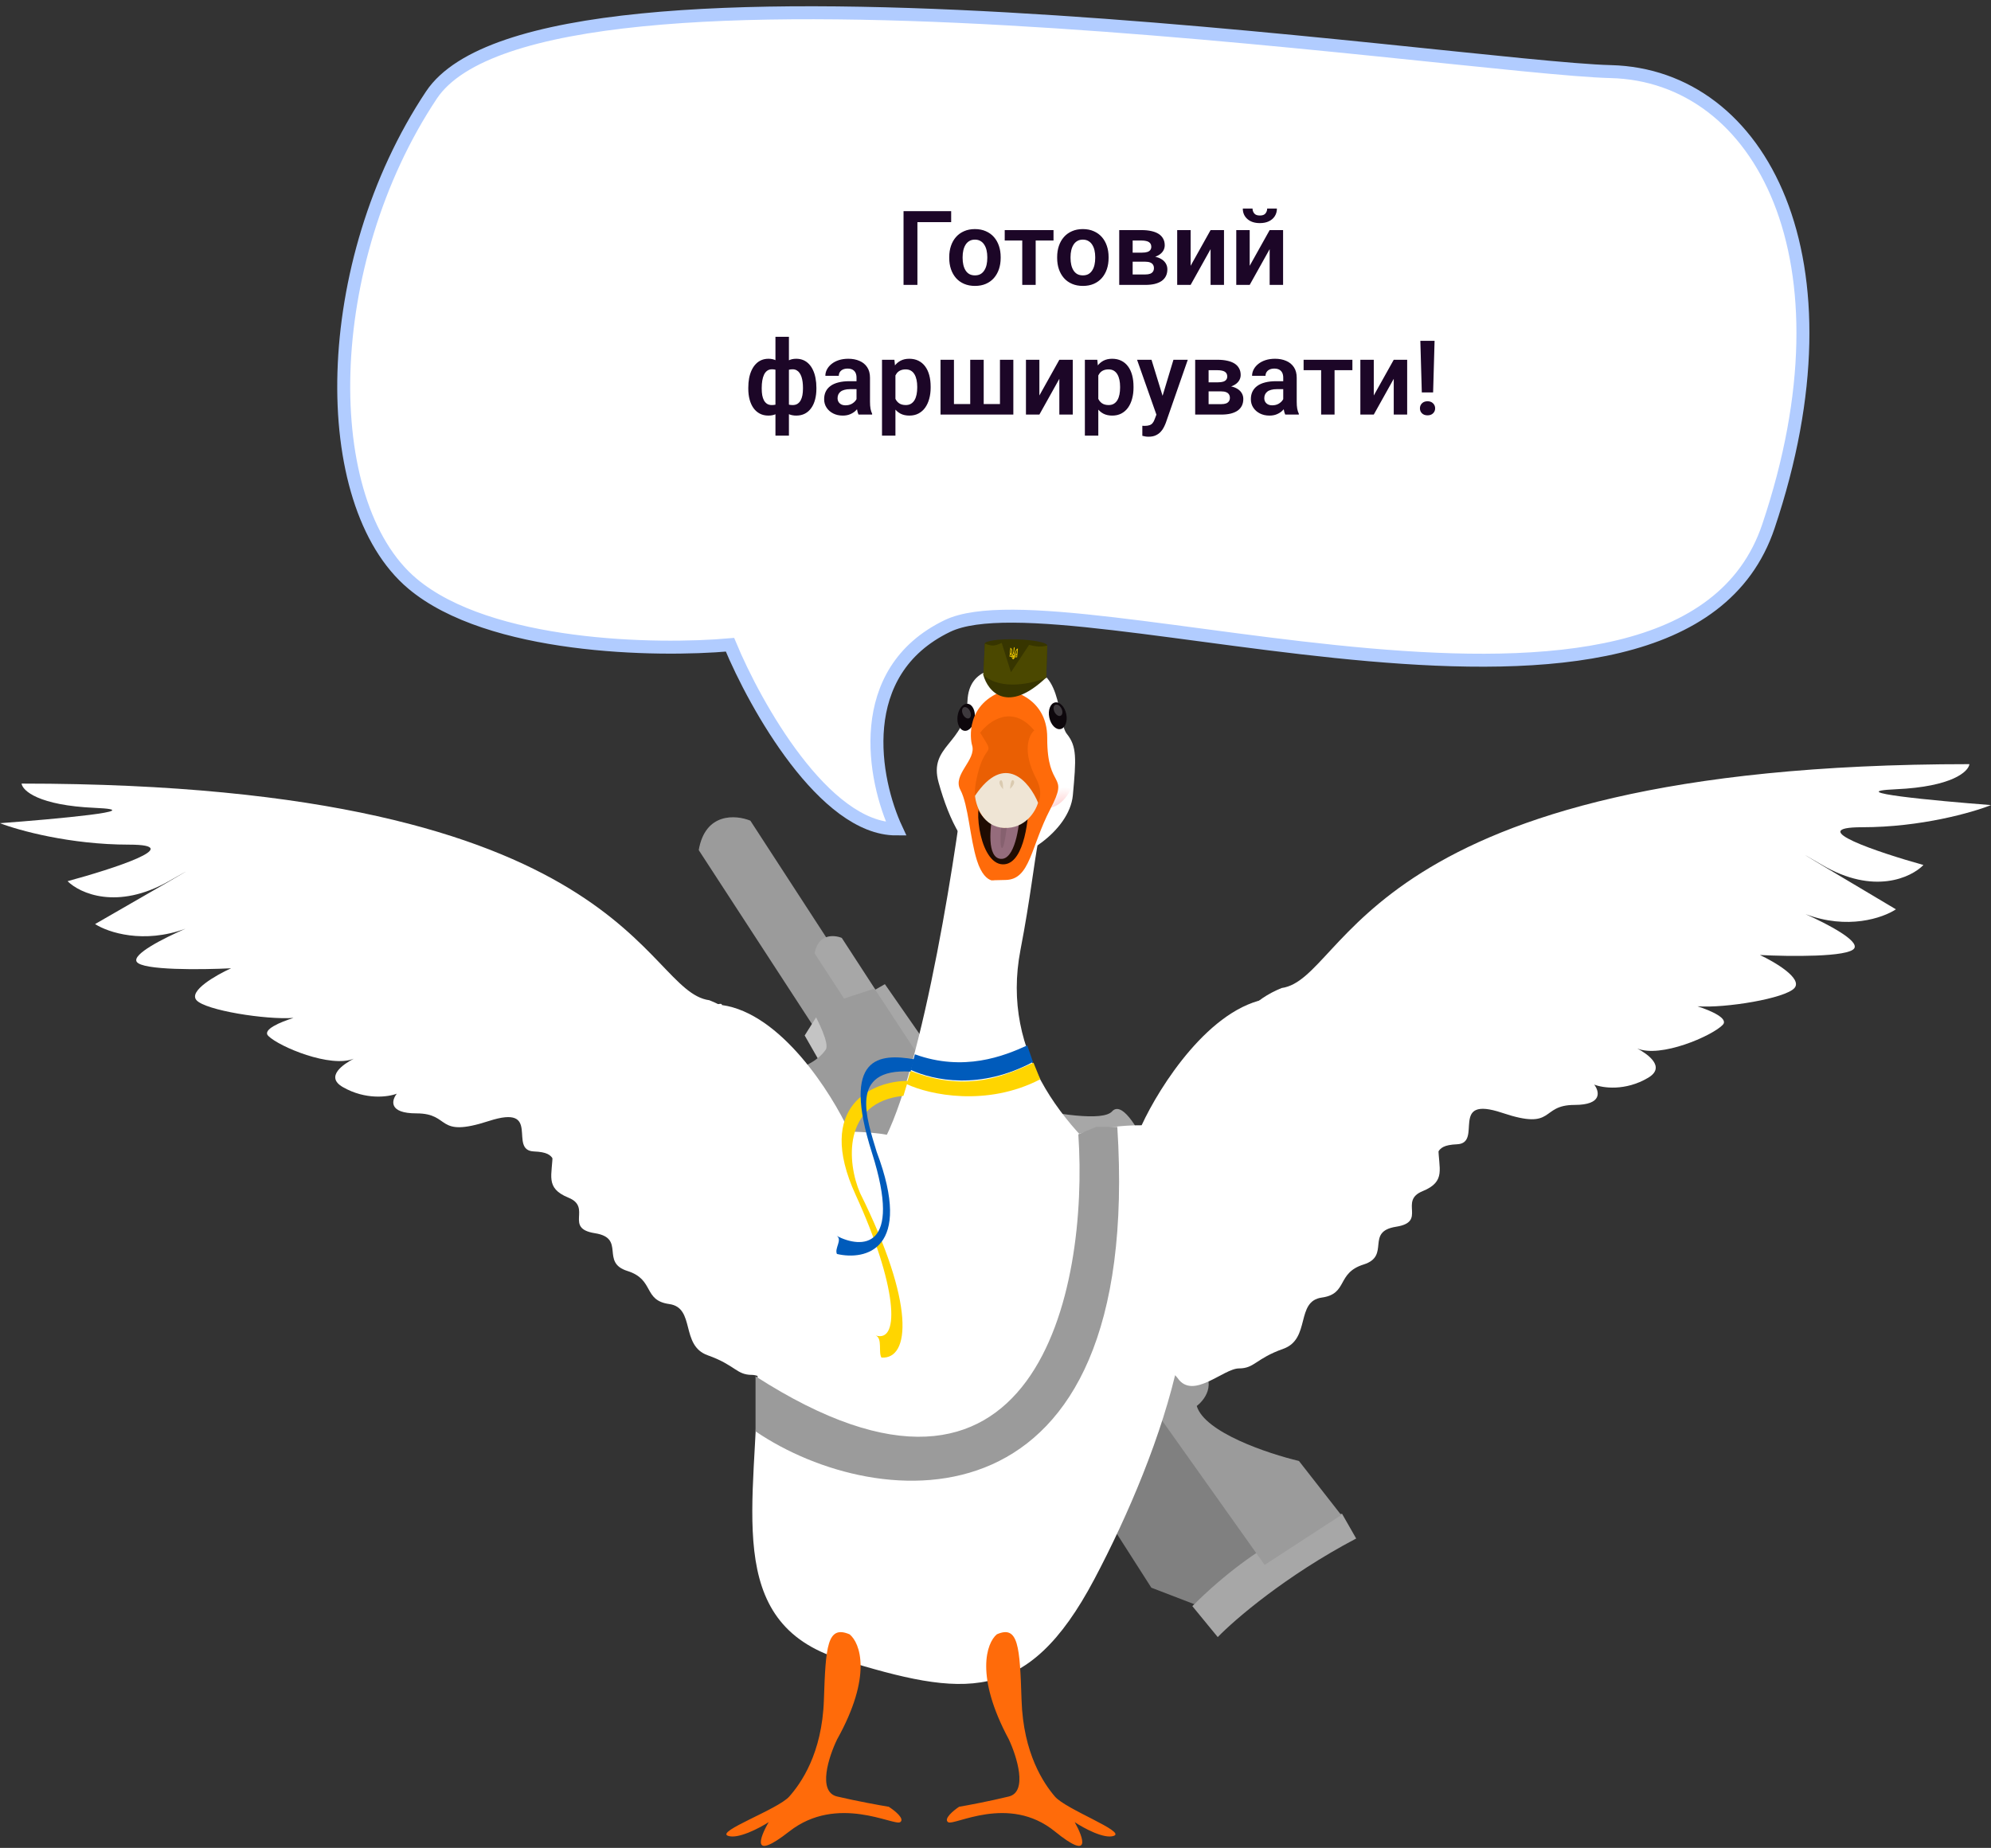 <svg width="307" height="285" viewBox="0 0 307 285" fill="none" xmlns="http://www.w3.org/2000/svg">
<rect x="0" y="0" width="307" height="285" fill="#333333" stroke="none"/>
<path d="M146.089 96.544C131.414 103.616 134.71 120.358 138.193 127.846C127.114 127.846 116.488 108.91 112.56 99.442C101.181 100.457 75.46 99.993 63.603 90.023C48.782 77.56 49.268 40.606 66.518 14.666C83.769 -11.274 225.174 10.464 248.377 11.043C271.58 11.623 286.523 40.027 272.674 81.183C258.825 122.339 164.433 87.704 146.089 96.544Z" fill="white" stroke="#B1CCFF" stroke-width="2"/>
<path d="M177.528 244.872L184.158 247.419L194.421 239.932L163.616 197.104L130.183 170.807L177.528 244.872Z" fill="#808080"/>
<rect width="11.148" height="6.3" transform="matrix(-0.496 -0.868 0.869 -0.495 145.301 208.143)" fill="#C4C4C4"/>
<path d="M155.277 178.308L153.238 181.902L154.699 184.458L156.325 180.141L155.277 178.308Z" fill="#A7A7A7"/>
<rect width="11.148" height="6.3" transform="matrix(-0.496 -0.868 0.869 -0.495 138.337 195.954)" fill="#C4C4C4"/>
<path d="M187.769 252.49L183.85 247.713C194.138 237.449 203.529 233.946 206.939 233.477L209.115 237.286C198.288 242.985 190.373 249.796 187.769 252.49Z" fill="#A7A7A7"/>
<path d="M146.648 219.347L123.419 183.012C124.717 179.372 128.326 179.006 129.968 179.277L152.749 215.868C152.088 219.168 148.407 219.562 146.648 219.347Z" fill="#A7A7A7"/>
<path d="M125.761 158.801L107.74 131.112C108.742 125.288 113.465 125.659 115.702 126.572L134.207 155.054L125.761 158.801Z" fill="#9B9B9B"/>
<path d="M135.087 161.596L125.614 147.041C126.14 143.98 128.623 144.175 129.798 144.655L139.525 159.626L135.087 161.596Z" fill="#A7A7A7"/>
<path d="M122.285 167.914L124.561 164.298L129.861 173.575L126.023 174.456L122.285 167.914Z" fill="#C4C4C4"/>
<path d="M124.076 159.703L126.352 156.088L131.652 165.364L127.815 166.246L124.076 159.703Z" fill="#C4C4C4"/>
<path fill-rule="evenodd" clip-rule="evenodd" d="M155.034 184.663L160.952 193.484C161.249 191.869 162.219 188.893 163.728 189.91C165.614 191.182 177.909 188.864 179.463 187.264C181.017 185.665 174.276 168.298 171.475 171.411C168.681 174.515 143.357 167.18 142.92 166.609L142.917 166.604L142.918 166.606L142.92 166.609L148.409 174.789C155.39 176.076 166.173 177.656 169.143 176.441C173.632 174.604 174.018 181.223 171.587 182.174C169.55 182.972 159.168 184.515 155.034 184.663ZM134.403 152.952L136.444 151.788L144.962 164.042L142.316 165.551L134.403 152.952Z" fill="#A7A7A7"/>
<path d="M206.81 233.669L194.997 241.356L163.769 197.373L158.364 200.455L165.97 212.309L159.997 216.636L158.943 217.237L155.071 214.989L123.725 164.656L125.227 163.799C125.669 163.548 126.705 162.815 127.32 161.893C127.935 160.972 126.128 157.344 125.148 155.646L134.839 152.466L149.285 174.47C154.873 183.156 166.677 200.64 169.191 201.084C172.333 201.639 179.708 206.584 184.283 210.064C187.944 212.849 185.973 215.745 184.53 216.845C185.746 220.929 195.543 224.201 200.289 225.326L206.81 233.669Z" fill="#9B9B9B"/>
<path d="M130.967 174.55C140.489 174.55 146.653 178.053 148.544 179.805C156.739 197.307 127.777 210.16 125.404 213.562C123.031 216.964 118.358 212.05 115.948 212.05C113.538 212.05 113.389 210.538 109.125 209.026C104.86 207.514 107.271 201.692 103.192 201.125C99.112 200.558 100.967 197.345 96.739 196.022C92.512 194.699 96.554 190.956 91.733 190.2C86.912 189.444 91.362 186.231 87.654 184.719C83.946 183.207 85.207 181.211 85.207 177.915C85.207 172.396 111.312 152.701 111.313 155.007C120.42 156.277 128.21 168.565 130.967 174.55Z" fill="white"/>
<path d="M3.326 120.853C97.53 120.853 98.956 152.849 109.374 154.266C117.609 157.495 124.807 167.321 87.723 180.795C84.329 179.445 86.399 177.757 82.327 177.588C78.255 177.42 83.685 170.197 75.37 172.897C67.056 175.597 69.635 171.716 64.206 171.716C59.862 171.716 60.382 169.691 61.185 168.678C59.885 169.184 56.401 169.691 52.871 167.666C50.047 166.045 52.996 164.092 54.547 163.286C50.974 164.75 43.061 161.452 41.367 159.768C40.409 158.815 43.182 157.648 45.26 156.993C40.976 157.304 31.693 155.823 30.304 154.266C29.028 152.835 33.325 150.385 35.632 149.339C31.119 149.564 21.888 149.676 21.074 148.326C20.381 147.177 25.081 144.772 28.602 143.235C22.141 145.61 16.7 143.825 14.66 142.521C21.764 138.437 33.983 131.396 26.028 135.906C18.074 140.415 12.307 137.784 10.418 135.906C17.364 134.027 28.981 130.269 19.886 130.269C10.791 130.269 2.839 128.064 0 126.962C8.518 126.331 23.375 124.977 14.66 124.599C5.945 124.221 3.473 121.944 3.326 120.853Z" fill="white"/>
<path d="M176.033 173.551C166.511 173.551 160.347 177.054 158.456 178.806C150.261 196.308 179.223 209.161 181.596 212.563C183.969 215.965 188.642 211.051 191.052 211.051C193.462 211.051 193.611 209.539 197.875 208.027C202.14 206.515 199.729 200.693 203.808 200.126C207.887 199.559 206.033 196.346 210.261 195.023C214.488 193.7 210.446 189.957 215.267 189.201C220.088 188.445 215.638 185.232 219.346 183.72C223.054 182.208 221.793 180.212 221.793 176.916C221.793 171.397 195.688 151.702 195.687 154.008C186.58 155.278 178.79 167.566 176.033 173.551Z" fill="white"/>
<path d="M303.674 117.855C209.47 117.855 208.045 150.918 197.626 152.383C189.391 155.719 182.193 165.873 219.277 179.796C222.671 178.401 220.601 176.657 224.673 176.482C228.745 176.308 223.315 168.845 231.63 171.635C239.944 174.425 237.365 170.414 242.794 170.414C247.138 170.414 246.618 168.321 245.815 167.275C247.115 167.798 250.599 168.321 254.129 166.229C256.953 164.554 254.004 162.536 252.453 161.704C256.026 163.216 263.939 159.808 265.633 158.068C266.591 157.084 263.818 155.877 261.74 155.201C266.024 155.522 275.307 153.992 276.696 152.383C277.972 150.904 273.675 148.372 271.368 147.291C275.881 147.524 285.112 147.64 285.926 146.245C286.619 145.057 281.919 142.572 278.398 140.984C284.859 143.438 290.3 141.594 292.34 140.246C285.236 136.026 273.017 128.751 280.972 133.41C288.926 138.07 294.693 135.352 296.582 133.41C289.636 131.469 278.019 127.586 287.114 127.586C296.209 127.586 304.161 125.307 307 124.168C298.482 123.517 283.625 122.117 292.34 121.727C301.055 121.336 303.527 118.983 303.674 117.855Z" fill="white"/>
<path d="M133.455 179.563C140.095 175.446 146.246 139.623 148.492 122.226C155.241 121.19 167.81 119.739 164.088 122.226C159.435 125.335 160.44 130.48 157.35 146.508C154.261 162.536 164.088 174.899 177.078 184.189C190.068 193.48 179.125 223.944 168.74 243.562C158.355 263.18 148.492 261.662 129.807 255.962C111.122 250.262 116.817 231.717 116.817 211.581C116.817 191.444 125.154 184.708 133.455 179.563Z" fill="white"/>
<path d="M129.079 268.262C134.538 258.468 132.635 253.382 131.001 252.064C127.549 250.595 127.314 253.91 127.039 262.197C126.765 270.484 123.47 275.08 121.705 277.076C119.94 279.073 110.331 282.463 112.253 283.141C113.79 283.684 117.077 281.961 118.528 281.032C117.116 283.443 115.775 287.104 121.705 282.463C129.118 276.662 137.864 281.672 138.806 281.032C139.559 280.519 137.943 279.236 137.041 278.659C135.668 278.433 132.154 277.8 129.079 277.076C126.004 276.353 127.798 270.899 129.079 268.262Z" fill="#FF6B0A"/>
<path d="M155.554 268.262C150.296 258.468 152.129 253.382 153.703 252.064C157.027 250.595 157.253 253.91 157.518 262.197C157.782 270.484 160.955 275.08 162.654 277.076C164.354 279.073 173.607 282.463 171.757 283.141C170.276 283.684 167.111 281.961 165.714 281.032C167.073 283.443 168.365 287.104 162.654 282.463C155.516 276.662 147.094 281.672 146.187 281.032C145.462 280.519 147.018 279.236 147.887 278.659C149.209 278.433 152.593 277.8 155.554 277.076C158.515 276.353 156.788 270.899 155.554 268.262Z" fill="#FF6B0A"/>
<path d="M149.178 108.112C149.386 102.774 154.508 102.75 157.044 103.405C163.871 101.88 162.943 111.263 164.501 113.19C166.06 115.118 165.948 117.008 165.429 122.642C164.909 128.277 157.044 133.244 152.999 132.688C148.955 132.132 146.321 126.423 144.725 120.678C143.13 114.932 148.918 114.784 149.178 108.112Z" fill="white"/>
<ellipse rx="1.334" ry="2.095" transform="matrix(-0.979 0.204 0.205 0.979 163.102 110.394)" fill="#0D070C"/>
<ellipse rx="1.335" ry="2.095" transform="matrix(0.993 0.121 -0.121 0.993 148.973 110.629)" fill="#0D070C"/>
<ellipse rx="3.225" ry="4.539" transform="matrix(0.921 0.39 -0.39 0.921 162.207 120.299)" fill="url(#paint0_radial_74707_345)"/>
<ellipse rx="3.224" ry="4.54" transform="matrix(0.818 -0.576 0.577 0.817 148.546 119.836)" fill="url(#paint1_radial_74707_345)"/>
<ellipse opacity="0.2" rx="0.598" ry="0.939" transform="matrix(-0.895 0.446 0.446 0.895 149.024 109.931)" fill="white"/>
<ellipse opacity="0.2" rx="0.598" ry="0.939" transform="matrix(-0.895 0.446 0.446 0.895 163.136 109.545)" fill="white"/>
<path d="M161.476 113.809C161.5 107.174 155.094 106.338 155.125 106.419C148.804 108.401 149.621 114.085 149.884 114.92C150.606 117.219 146.816 119.438 148.078 121.812C149.339 124.186 149.538 129.232 150.64 132.712C151.316 134.845 152.231 135.595 152.862 135.769C152.696 135.778 152.766 135.783 152.934 135.787C153.096 135.822 153.238 135.818 153.347 135.791C153.193 135.79 153.043 135.789 152.934 135.787C152.91 135.782 152.887 135.776 152.862 135.769C153.081 135.758 153.709 135.741 155.061 135.718C158.875 135.651 158.901 130.646 161.944 124.798C164.987 118.95 161.447 122.103 161.476 113.809Z" fill="#FF6B0A"/>
<path d="M154.958 133.292C157.994 132.896 158.691 126.096 158.66 122.745C156.77 122.412 152.685 122.007 151.47 123.05C149.951 124.354 151.163 133.786 154.958 133.292Z" fill="#1F0C02"/>
<path d="M154.303 132.462C152.158 132.286 152.633 127.592 153.138 125.267L157.281 125.091C157.182 127.621 156.447 132.638 154.303 132.462Z" fill="#956C7C"/>
<path d="M154.468 130.782C154.014 130.486 154.461 125.843 154.742 123.558L155.656 123.616C155.449 126.128 154.922 131.078 154.468 130.782Z" fill="#86616F"/>
<path d="M159.789 120.124C157.546 115.834 158.643 113.357 159.472 112.655C156.092 108.566 152.508 111.187 151.138 113.008C153.749 117.187 151.794 113.838 150.503 120.518C149.471 125.861 153.043 127.511 154.958 127.668C157.503 126.94 162.032 124.413 159.789 120.124Z" fill="#EA5F03"/>
<path d="M150.337 122.737C154.932 115.908 158.738 120.601 160.066 123.801C159.678 125.152 158.09 127.822 154.841 127.693C151.592 127.564 150.484 124.335 150.337 122.737Z" fill="#EFE5D5"/>
<path d="M155.744 121.672C155.773 121.105 155.92 120.054 156.271 120.379C156.622 120.704 156.066 121.376 155.744 121.672Z" fill="#DACAB0"/>
<path d="M154.67 121.72C154.682 121.153 154.612 120.093 154.238 120.392C153.864 120.691 154.37 121.402 154.67 121.72Z" fill="#DACAB0"/>
<path d="M151.853 99.27L151.627 104.12C154.382 106.55 159.24 105.41 161.325 104.536L161.482 99.591L151.853 99.27Z" fill="#373500"/>
<path d="M151.627 104.12C152.349 106.704 155.347 110.164 161.314 104.5L151.627 104.12Z" fill="#373500"/>
<ellipse rx="4.824" ry="0.831" transform="matrix(-1 -0.028 -0.028 0.999 156.656 99.432)" fill="#373500"/>
<path d="M151.853 99.27L151.627 104.12C154.382 106.55 159.24 105.41 161.325 104.536L161.482 99.591C161.482 99.591 160.703 99.732 160.2 99.721C159.598 99.708 158.679 99.46 158.679 99.46L155.883 103.678L154.46 99.152C154.46 99.152 153.686 99.543 153.151 99.563C152.632 99.582 151.853 99.27 151.853 99.27Z" fill="#4B4800"/>
<path d="M156.959 100.002C156.935 100.014 156.916 100.023 156.898 100.034C156.751 100.122 156.657 100.232 156.611 100.395C156.591 100.464 156.58 100.536 156.565 100.606C156.552 100.668 156.539 100.728 156.525 100.79C156.521 100.806 156.522 100.813 156.541 100.817C156.58 100.824 156.612 100.846 156.625 100.885C156.636 100.92 156.627 100.952 156.604 100.978C156.58 101.005 156.548 101.013 156.513 101.011C156.495 101.009 156.484 101.001 156.477 100.984C156.415 100.855 156.385 100.719 156.381 100.577C156.379 100.459 156.399 100.343 156.415 100.228C156.424 100.163 156.43 100.096 156.441 100.03C156.447 99.989 156.45 99.95 156.444 99.908C156.437 99.867 156.422 99.828 156.396 99.792C156.363 99.82 156.34 99.855 156.328 99.895C156.317 99.932 156.311 99.972 156.306 100.01C156.301 100.052 156.301 100.094 156.299 100.134C156.292 100.242 156.286 100.35 156.275 100.457C156.257 100.636 156.195 100.799 156.089 100.943C156.075 100.963 156.058 100.967 156.037 100.962C155.981 100.952 155.943 100.906 155.949 100.854C155.953 100.805 156 100.766 156.055 100.769C156.075 100.769 156.077 100.763 156.076 100.746C156.074 100.661 156.073 100.575 156.072 100.49C156.069 100.393 156.073 100.296 156.042 100.203C156.001 100.079 155.932 99.992 155.829 99.911C155.821 99.905 155.813 99.9 155.802 99.892C155.801 99.902 155.801 99.909 155.8 99.916C155.757 100.363 155.715 100.791 155.672 101.237C155.67 101.262 155.67 101.262 155.694 101.265C155.786 101.274 155.879 101.283 155.971 101.291C155.987 101.293 155.993 101.298 155.995 101.315C156.01 101.44 156.063 101.547 156.157 101.633C156.176 101.651 156.193 101.674 156.211 101.694C156.269 101.639 156.346 101.605 156.397 101.539C156.439 101.485 156.474 101.426 156.493 101.361C156.498 101.346 156.505 101.342 156.519 101.343C156.613 101.352 156.706 101.361 156.8 101.371C156.817 101.372 156.824 101.369 156.826 101.351C156.869 100.902 156.911 100.471 156.954 100.022C156.957 100.02 156.957 100.015 156.959 100.002ZM156.837 100.198C156.839 100.199 156.842 100.2 156.844 100.201C156.844 100.209 156.843 100.217 156.842 100.225C156.821 100.441 156.802 100.639 156.781 100.855C156.778 100.891 156.778 100.891 156.74 100.887C156.726 100.886 156.72 100.882 156.718 100.868C156.708 100.824 156.683 100.789 156.647 100.764C156.631 100.753 156.63 100.743 156.634 100.727C156.652 100.648 156.672 100.569 156.686 100.49C156.702 100.407 156.727 100.347 156.776 100.278C156.795 100.25 156.816 100.225 156.837 100.198ZM155.879 100.109C155.881 100.109 155.882 100.108 155.885 100.108C155.891 100.118 155.897 100.128 155.902 100.138C155.94 100.211 155.972 100.269 155.976 100.352C155.98 100.457 155.981 100.562 155.984 100.667C155.985 100.682 155.981 100.69 155.966 100.697C155.926 100.715 155.895 100.744 155.875 100.785C155.867 100.804 155.853 100.807 155.824 100.799C155.805 100.793 155.814 100.78 155.815 100.77C155.836 100.551 155.856 100.349 155.877 100.128C155.876 100.121 155.877 100.114 155.879 100.109ZM156.52 101.107C156.526 101.106 156.533 101.106 156.541 101.104C156.616 101.095 156.676 101.065 156.707 100.992C156.711 100.982 156.716 100.978 156.727 100.98C156.735 100.981 156.743 100.982 156.751 100.983C156.763 100.984 156.767 100.989 156.766 101C156.757 101.087 156.749 101.175 156.739 101.261C156.739 101.266 156.729 101.275 156.724 101.275C156.661 101.27 156.597 101.264 156.535 101.256C156.53 101.256 156.521 101.247 156.521 101.242C156.52 101.198 156.52 101.154 156.52 101.107ZM156.022 101.059C156.013 101.105 156.003 101.148 155.994 101.192C155.992 101.205 155.983 101.204 155.973 101.203C155.914 101.197 155.856 101.191 155.797 101.186C155.778 101.184 155.773 101.177 155.776 101.16C155.784 101.082 155.791 101.005 155.798 100.927C155.802 100.891 155.802 100.891 155.838 100.894C155.848 100.895 155.858 100.896 155.86 100.909C155.874 100.979 155.921 101.021 155.984 101.047C155.997 101.052 156.011 101.054 156.022 101.059ZM156.3 100.757C156.324 100.849 156.348 100.939 156.391 101.025C156.352 101.045 156.316 101.065 156.279 101.084C156.274 101.087 156.263 101.083 156.257 101.079C156.229 101.058 156.203 101.034 156.175 101.013C156.166 101.006 156.164 101 156.171 100.991C156.221 100.924 156.257 100.851 156.29 100.775C156.294 100.77 156.297 100.763 156.3 100.757ZM156.396 101.334C156.395 101.394 156.319 101.508 156.279 101.519C156.278 101.518 156.277 101.517 156.277 101.517C156.283 101.457 156.288 101.397 156.295 101.338C156.295 101.333 156.304 101.327 156.309 101.326C156.338 101.327 156.367 101.331 156.396 101.334ZM156.181 101.512C156.134 101.478 156.088 101.349 156.101 101.304C156.126 101.307 156.154 101.309 156.18 101.312C156.195 101.313 156.199 101.319 156.198 101.333C156.193 101.382 156.188 101.43 156.184 101.479C156.184 101.489 156.183 101.499 156.181 101.512ZM156.364 101.239C156.349 101.237 156.332 101.237 156.318 101.233C156.313 101.233 156.305 101.222 156.306 101.219C156.318 101.169 156.355 101.128 156.405 101.121C156.415 101.12 156.421 101.123 156.422 101.134C156.424 101.165 156.424 101.197 156.426 101.23C156.426 101.241 156.418 101.245 156.408 101.244C156.394 101.242 156.379 101.24 156.364 101.239ZM156.15 101.218C156.136 101.217 156.123 101.215 156.109 101.214C156.095 101.214 156.088 101.207 156.092 101.193C156.098 101.164 156.104 101.136 156.112 101.107C156.115 101.094 156.123 101.091 156.136 101.097C156.179 101.114 156.214 101.165 156.211 101.21C156.21 101.214 156.201 101.222 156.197 101.222C156.18 101.222 156.165 101.219 156.15 101.218Z" fill="#FFD500"/>
<path d="M141.066 162.606C148.597 165.332 154.772 162.899 158.393 161.234L159.283 163.792C151.128 168.146 144.022 166.64 140.435 165.015L141.066 162.606Z" fill="#005BBB"/>
<path d="M140.398 165.163C149.425 168.768 155.712 165.529 159.357 163.903L160.396 166.461C152.172 170.729 143.349 168.872 139.804 167.202L140.398 165.163Z" fill="#FFD500"/>
<path d="M139.997 166.707C134.664 166.693 125.6 170.472 131.942 184.301C138.237 198.028 138.917 207.18 135.025 205.975C134.997 205.964 134.968 205.955 134.938 205.946C134.967 205.956 134.996 205.966 135.025 205.975C136.1 206.389 135.409 208.607 135.917 209.382C140.336 209.677 141.128 201.135 132.626 184.02C130.619 179.43 129.806 170 139.304 169.01L139.997 166.707Z" fill="#FFD500"/>
<path d="M140.986 163.376C135.624 162.475 129.671 162.731 134.46 177.831C139.201 192.776 132.87 192.605 129.003 190.61C128.966 190.588 128.926 190.567 128.883 190.547C128.923 190.568 128.963 190.589 129.003 190.61C129.948 191.183 128.633 192.54 129.05 193.401C133.461 194.435 140.861 192.734 135.18 177.659C133.689 172.663 130.731 164.704 140.398 165.276L140.986 163.376Z" fill="#005BBB"/>
<path d="M116.5 212.264C159.807 240.139 167.893 198.945 166.273 174.951L169 173.802H172.283C176.291 237.201 135.311 233.581 116.5 220.756V212.264Z" fill="#9B9B9B"/>
<path d="M146.664 32.566V34.262H141.461V43.941H139.32V32.566H146.664ZM146.367 39.801V39.637C146.367 39.017 146.456 38.447 146.633 37.926C146.81 37.4 147.068 36.944 147.406 36.559C147.745 36.173 148.159 35.874 148.648 35.66C149.138 35.441 149.695 35.332 150.32 35.332C150.956 35.332 151.518 35.441 152.008 35.66C152.503 35.874 152.919 36.173 153.258 36.559C153.596 36.944 153.854 37.4 154.031 37.926C154.208 38.447 154.297 39.017 154.297 39.637V39.801C154.297 40.415 154.208 40.986 154.031 41.512C153.854 42.032 153.596 42.488 153.258 42.879C152.919 43.264 152.505 43.564 152.016 43.777C151.526 43.991 150.966 44.097 150.336 44.097C149.711 44.097 149.151 43.991 148.656 43.777C148.161 43.564 147.745 43.264 147.406 42.879C147.068 42.488 146.81 42.032 146.633 41.512C146.456 40.986 146.367 40.415 146.367 39.801ZM148.43 39.637V39.801C148.43 40.17 148.466 40.517 148.539 40.84C148.612 41.163 148.724 41.447 148.875 41.691C149.026 41.936 149.221 42.129 149.461 42.269C149.706 42.405 149.997 42.472 150.336 42.472C150.669 42.472 150.956 42.405 151.195 42.269C151.435 42.129 151.63 41.936 151.781 41.691C151.938 41.447 152.052 41.163 152.125 40.84C152.198 40.517 152.234 40.17 152.234 39.801V39.637C152.234 39.272 152.198 38.931 152.125 38.613C152.052 38.29 151.938 38.006 151.781 37.762C151.63 37.512 151.432 37.316 151.188 37.176C150.948 37.03 150.659 36.957 150.32 36.957C149.987 36.957 149.701 37.03 149.461 37.176C149.221 37.316 149.026 37.512 148.875 37.762C148.724 38.006 148.612 38.29 148.539 38.613C148.466 38.931 148.43 39.272 148.43 39.637ZM159.695 35.488V43.941H157.625V35.488H159.695ZM162.445 35.488V37.097H154.922V35.488H162.445ZM163.008 39.801V39.637C163.008 39.017 163.096 38.447 163.273 37.926C163.451 37.4 163.708 36.944 164.047 36.559C164.385 36.173 164.799 35.874 165.289 35.66C165.779 35.441 166.336 35.332 166.961 35.332C167.596 35.332 168.159 35.441 168.648 35.66C169.143 35.874 169.56 36.173 169.898 36.559C170.237 36.944 170.495 37.4 170.672 37.926C170.849 38.447 170.938 39.017 170.938 39.637V39.801C170.938 40.415 170.849 40.986 170.672 41.512C170.495 42.032 170.237 42.488 169.898 42.879C169.56 43.264 169.146 43.564 168.656 43.777C168.167 43.991 167.607 44.097 166.977 44.097C166.352 44.097 165.792 43.991 165.297 43.777C164.802 43.564 164.385 43.264 164.047 42.879C163.708 42.488 163.451 42.032 163.273 41.512C163.096 40.986 163.008 40.415 163.008 39.801ZM165.07 39.637V39.801C165.07 40.17 165.107 40.517 165.18 40.84C165.253 41.163 165.365 41.447 165.516 41.691C165.667 41.936 165.862 42.129 166.102 42.269C166.346 42.405 166.638 42.472 166.977 42.472C167.31 42.472 167.596 42.405 167.836 42.269C168.076 42.129 168.271 41.936 168.422 41.691C168.578 41.447 168.693 41.163 168.766 40.84C168.839 40.517 168.875 40.17 168.875 39.801V39.637C168.875 39.272 168.839 38.931 168.766 38.613C168.693 38.29 168.578 38.006 168.422 37.762C168.271 37.512 168.073 37.316 167.828 37.176C167.589 37.03 167.299 36.957 166.961 36.957C166.628 36.957 166.341 37.03 166.102 37.176C165.862 37.316 165.667 37.512 165.516 37.762C165.365 38.006 165.253 38.29 165.18 38.613C165.107 38.931 165.07 39.272 165.07 39.637ZM176.594 40.363H173.914L173.898 38.965H176.102C176.43 38.965 176.698 38.931 176.906 38.863C177.115 38.795 177.268 38.694 177.367 38.559C177.471 38.423 177.523 38.259 177.523 38.066C177.523 37.9 177.492 37.756 177.43 37.637C177.367 37.512 177.273 37.41 177.148 37.332C177.029 37.254 176.875 37.197 176.688 37.16C176.505 37.118 176.292 37.097 176.047 37.097H174.648V43.941H172.578V35.488H176.047C176.594 35.488 177.086 35.538 177.523 35.637C177.961 35.73 178.333 35.874 178.641 36.066C178.948 36.259 179.182 36.504 179.344 36.801C179.51 37.092 179.594 37.436 179.594 37.832C179.594 38.092 179.536 38.337 179.422 38.566C179.307 38.795 179.138 38.999 178.914 39.176C178.69 39.353 178.414 39.499 178.086 39.613C177.758 39.722 177.383 39.79 176.961 39.816L176.594 40.363ZM176.594 43.941H173.359L174.125 42.332H176.594C176.896 42.332 177.146 42.295 177.344 42.222C177.542 42.144 177.688 42.032 177.781 41.887C177.88 41.741 177.93 41.564 177.93 41.355C177.93 41.152 177.883 40.978 177.789 40.832C177.701 40.681 177.557 40.566 177.359 40.488C177.167 40.405 176.911 40.363 176.594 40.363H174.461L174.477 38.965H176.953L177.5 39.519C178.062 39.556 178.529 39.67 178.898 39.863C179.268 40.051 179.544 40.29 179.727 40.582C179.909 40.868 180 41.184 180 41.527C180 41.928 179.924 42.28 179.773 42.582C179.622 42.884 179.401 43.137 179.109 43.34C178.818 43.538 178.461 43.689 178.039 43.793C177.617 43.892 177.135 43.941 176.594 43.941ZM183.586 40.996L186.664 35.488H188.734V43.941H186.664V38.426L183.586 43.941H181.516V35.488H183.586V40.996ZM192.695 40.996L195.773 35.488H197.844V43.941H195.773V38.426L192.695 43.941H190.625V35.488H192.695V40.996ZM195.391 32.168H196.891C196.891 32.605 196.784 32.993 196.57 33.332C196.357 33.67 196.052 33.936 195.656 34.129C195.266 34.316 194.802 34.41 194.266 34.41C193.458 34.41 192.818 34.202 192.344 33.785C191.87 33.368 191.633 32.829 191.633 32.168H193.133C193.133 32.444 193.219 32.691 193.391 32.91C193.562 33.129 193.854 33.238 194.266 33.238C194.677 33.238 194.966 33.129 195.133 32.91C195.305 32.691 195.391 32.444 195.391 32.168ZM125.883 59.793V59.957C125.883 60.561 125.815 61.116 125.68 61.621C125.549 62.126 125.352 62.564 125.086 62.934C124.826 63.303 124.503 63.59 124.117 63.793C123.732 63.996 123.286 64.097 122.781 64.097C122.328 64.097 121.932 64.017 121.594 63.855C121.26 63.689 120.979 63.457 120.75 63.16C120.526 62.858 120.344 62.506 120.203 62.105C120.068 61.699 119.966 61.259 119.898 60.785V58.879C119.966 58.368 120.068 57.9 120.203 57.472C120.339 57.04 120.521 56.665 120.75 56.347C120.979 56.025 121.258 55.775 121.586 55.597C121.919 55.42 122.312 55.332 122.766 55.332C123.177 55.332 123.547 55.402 123.875 55.543C124.203 55.684 124.492 55.887 124.742 56.152C124.992 56.413 125.201 56.728 125.367 57.097C125.539 57.462 125.667 57.874 125.75 58.332C125.839 58.785 125.883 59.272 125.883 59.793ZM123.812 59.957V59.793C123.812 59.486 123.794 59.191 123.758 58.91C123.721 58.624 123.664 58.363 123.586 58.129C123.508 57.894 123.406 57.689 123.281 57.512C123.156 57.334 123.005 57.199 122.828 57.105C122.651 57.006 122.448 56.957 122.219 56.957C121.865 56.957 121.573 57.022 121.344 57.152C121.12 57.282 120.951 57.462 120.836 57.691C120.727 57.92 120.661 58.189 120.641 58.496V61.176C120.667 61.436 120.737 61.663 120.852 61.855C120.966 62.048 121.135 62.199 121.359 62.309C121.589 62.418 121.88 62.472 122.234 62.472C122.521 62.472 122.763 62.41 122.961 62.285C123.164 62.155 123.328 61.978 123.453 61.754C123.578 61.525 123.669 61.259 123.727 60.957C123.784 60.65 123.812 60.316 123.812 59.957ZM115.383 59.957V59.793C115.383 59.272 115.424 58.785 115.508 58.332C115.596 57.874 115.727 57.462 115.898 57.097C116.07 56.728 116.281 56.413 116.531 56.152C116.781 55.887 117.07 55.684 117.398 55.543C117.727 55.402 118.094 55.332 118.5 55.332C118.953 55.332 119.344 55.42 119.672 55.597C120 55.775 120.276 56.025 120.5 56.347C120.724 56.665 120.904 57.04 121.039 57.472C121.174 57.9 121.279 58.368 121.352 58.879V60.707C121.284 61.191 121.18 61.642 121.039 62.059C120.904 62.47 120.721 62.829 120.492 63.137C120.268 63.444 119.992 63.681 119.664 63.847C119.336 64.014 118.943 64.097 118.484 64.097C117.984 64.097 117.542 63.996 117.156 63.793C116.771 63.59 116.445 63.303 116.18 62.934C115.919 62.564 115.721 62.126 115.586 61.621C115.451 61.116 115.383 60.561 115.383 59.957ZM117.453 59.793V59.957C117.453 60.316 117.479 60.65 117.531 60.957C117.589 61.259 117.677 61.525 117.797 61.754C117.922 61.978 118.083 62.155 118.281 62.285C118.479 62.41 118.721 62.472 119.008 62.472C119.367 62.472 119.659 62.415 119.883 62.301C120.107 62.181 120.276 62.019 120.391 61.816C120.51 61.608 120.581 61.366 120.602 61.09V58.496C120.586 58.189 120.521 57.92 120.406 57.691C120.292 57.462 120.122 57.282 119.898 57.152C119.674 57.022 119.383 56.957 119.023 56.957C118.737 56.957 118.492 57.032 118.289 57.184C118.091 57.329 117.93 57.532 117.805 57.793C117.685 58.053 117.596 58.355 117.539 58.699C117.482 59.043 117.453 59.407 117.453 59.793ZM119.57 67.191V51.941H121.648V67.191H119.57ZM132.07 62.144V58.246C132.07 57.959 132.021 57.712 131.922 57.504C131.823 57.295 131.672 57.134 131.469 57.019C131.266 56.905 131.008 56.847 130.695 56.847C130.419 56.847 130.177 56.894 129.969 56.988C129.766 57.082 129.609 57.215 129.5 57.387C129.391 57.553 129.336 57.746 129.336 57.965H127.266C127.266 57.616 127.349 57.285 127.516 56.972C127.682 56.655 127.919 56.374 128.227 56.129C128.539 55.879 128.911 55.684 129.344 55.543C129.781 55.402 130.271 55.332 130.812 55.332C131.453 55.332 132.023 55.441 132.523 55.66C133.029 55.874 133.424 56.197 133.711 56.629C134.003 57.061 134.148 57.605 134.148 58.262V61.949C134.148 62.371 134.174 62.733 134.227 63.035C134.284 63.332 134.367 63.59 134.477 63.809V63.941H132.375C132.276 63.728 132.201 63.457 132.148 63.129C132.096 62.795 132.07 62.467 132.07 62.144ZM132.359 58.793L132.375 60.019H131.07C130.747 60.019 130.464 60.053 130.219 60.121C129.974 60.184 129.773 60.277 129.617 60.402C129.461 60.522 129.344 60.668 129.266 60.84C129.188 61.006 129.148 61.197 129.148 61.41C129.148 61.618 129.195 61.806 129.289 61.972C129.388 62.139 129.529 62.272 129.711 62.371C129.898 62.465 130.117 62.512 130.367 62.512C130.732 62.512 131.049 62.439 131.32 62.293C131.591 62.142 131.802 61.959 131.953 61.746C132.104 61.532 132.185 61.329 132.195 61.137L132.789 62.027C132.716 62.241 132.607 62.467 132.461 62.707C132.315 62.947 132.128 63.17 131.898 63.379C131.669 63.587 131.393 63.759 131.07 63.894C130.747 64.03 130.372 64.097 129.945 64.097C129.398 64.097 128.909 63.988 128.477 63.769C128.044 63.551 127.703 63.251 127.453 62.871C127.203 62.491 127.078 62.059 127.078 61.574C127.078 61.126 127.161 60.73 127.328 60.387C127.495 60.043 127.742 59.754 128.07 59.519C128.398 59.28 128.805 59.1 129.289 58.98C129.779 58.855 130.339 58.793 130.969 58.793H132.359ZM138.07 57.113V67.191H136V55.488H137.914L138.07 57.113ZM143.5 59.629V59.793C143.5 60.407 143.427 60.978 143.281 61.504C143.141 62.025 142.932 62.48 142.656 62.871C142.38 63.256 142.036 63.559 141.625 63.777C141.219 63.991 140.75 64.097 140.219 64.097C139.698 64.097 139.245 63.999 138.859 63.801C138.474 63.597 138.148 63.311 137.883 62.941C137.617 62.572 137.404 62.142 137.242 61.652C137.086 61.157 136.969 60.618 136.891 60.035V59.512C136.969 58.892 137.086 58.329 137.242 57.824C137.404 57.314 137.617 56.874 137.883 56.504C138.148 56.129 138.471 55.84 138.852 55.637C139.237 55.434 139.688 55.332 140.203 55.332C140.74 55.332 141.211 55.434 141.617 55.637C142.029 55.84 142.375 56.131 142.656 56.512C142.938 56.892 143.148 57.345 143.289 57.871C143.43 58.397 143.5 58.983 143.5 59.629ZM141.43 59.793V59.629C141.43 59.254 141.396 58.907 141.328 58.59C141.26 58.267 141.156 57.986 141.016 57.746C140.875 57.501 140.693 57.311 140.469 57.176C140.245 57.04 139.974 56.972 139.656 56.972C139.339 56.972 139.065 57.025 138.836 57.129C138.607 57.233 138.419 57.381 138.273 57.574C138.128 57.767 138.013 57.996 137.93 58.262C137.852 58.522 137.799 58.811 137.773 59.129V60.426C137.82 60.811 137.911 61.157 138.047 61.465C138.182 61.772 138.38 62.017 138.641 62.199C138.906 62.381 139.25 62.472 139.672 62.472C139.99 62.472 140.26 62.402 140.484 62.262C140.708 62.121 140.891 61.928 141.031 61.684C141.172 61.434 141.273 61.147 141.336 60.824C141.398 60.501 141.43 60.157 141.43 59.793ZM145.023 55.488H147.094V62.316H149.602V55.488H151.68V62.316H154.188V55.488H156.25V63.941H145.023V55.488ZM160.266 60.996L163.344 55.488H165.414V63.941H163.344V58.426L160.266 63.941H158.195V55.488H160.266V60.996ZM169.352 57.113V67.191H167.281V55.488H169.195L169.352 57.113ZM174.781 59.629V59.793C174.781 60.407 174.708 60.978 174.562 61.504C174.422 62.025 174.214 62.48 173.938 62.871C173.661 63.256 173.318 63.559 172.906 63.777C172.5 63.991 172.031 64.097 171.5 64.097C170.979 64.097 170.526 63.999 170.141 63.801C169.755 63.597 169.43 63.311 169.164 62.941C168.898 62.572 168.685 62.142 168.523 61.652C168.367 61.157 168.25 60.618 168.172 60.035V59.512C168.25 58.892 168.367 58.329 168.523 57.824C168.685 57.314 168.898 56.874 169.164 56.504C169.43 56.129 169.753 55.84 170.133 55.637C170.518 55.434 170.969 55.332 171.484 55.332C172.021 55.332 172.492 55.434 172.898 55.637C173.31 55.84 173.656 56.131 173.938 56.512C174.219 56.892 174.43 57.345 174.57 57.871C174.711 58.397 174.781 58.983 174.781 59.629ZM172.711 59.793V59.629C172.711 59.254 172.677 58.907 172.609 58.59C172.542 58.267 172.438 57.986 172.297 57.746C172.156 57.501 171.974 57.311 171.75 57.176C171.526 57.04 171.255 56.972 170.938 56.972C170.62 56.972 170.346 57.025 170.117 57.129C169.888 57.233 169.701 57.381 169.555 57.574C169.409 57.767 169.294 57.996 169.211 58.262C169.133 58.522 169.081 58.811 169.055 59.129V60.426C169.102 60.811 169.193 61.157 169.328 61.465C169.464 61.772 169.661 62.017 169.922 62.199C170.188 62.381 170.531 62.472 170.953 62.472C171.271 62.472 171.542 62.402 171.766 62.262C171.99 62.121 172.172 61.928 172.312 61.684C172.453 61.434 172.555 61.147 172.617 60.824C172.68 60.501 172.711 60.157 172.711 59.793ZM178.672 63.004L180.938 55.488H183.148L179.758 65.222C179.68 65.431 179.578 65.657 179.453 65.902C179.333 66.147 179.172 66.379 178.969 66.597C178.766 66.822 178.51 67.004 178.203 67.144C177.901 67.285 177.534 67.355 177.102 67.355C176.914 67.355 176.747 67.342 176.602 67.316C176.456 67.29 176.302 67.256 176.141 67.215V65.668C176.193 65.673 176.253 65.676 176.32 65.676C176.393 65.681 176.456 65.683 176.508 65.683C176.81 65.683 177.06 65.647 177.258 65.574C177.456 65.506 177.615 65.394 177.734 65.238C177.859 65.087 177.964 64.889 178.047 64.644L178.672 63.004ZM177.555 55.488L179.469 61.715L179.805 63.894L178.383 64.152L175.328 55.488H177.555ZM188.305 60.363H185.625L185.609 58.965H187.812C188.141 58.965 188.409 58.931 188.617 58.863C188.826 58.795 188.979 58.694 189.078 58.559C189.182 58.423 189.234 58.259 189.234 58.066C189.234 57.9 189.203 57.756 189.141 57.637C189.078 57.512 188.984 57.41 188.859 57.332C188.74 57.254 188.586 57.197 188.398 57.16C188.216 57.118 188.003 57.097 187.758 57.097H186.359V63.941H184.289V55.488H187.758C188.305 55.488 188.797 55.538 189.234 55.637C189.672 55.73 190.044 55.874 190.352 56.066C190.659 56.259 190.893 56.504 191.055 56.801C191.221 57.092 191.305 57.436 191.305 57.832C191.305 58.092 191.247 58.337 191.133 58.566C191.018 58.795 190.849 58.999 190.625 59.176C190.401 59.353 190.125 59.499 189.797 59.613C189.469 59.722 189.094 59.79 188.672 59.816L188.305 60.363ZM188.305 63.941H185.07L185.836 62.332H188.305C188.607 62.332 188.857 62.295 189.055 62.222C189.253 62.144 189.398 62.032 189.492 61.887C189.591 61.741 189.641 61.564 189.641 61.355C189.641 61.152 189.594 60.978 189.5 60.832C189.411 60.681 189.268 60.566 189.07 60.488C188.878 60.405 188.622 60.363 188.305 60.363H186.172L186.188 58.965H188.664L189.211 59.519C189.773 59.556 190.24 59.67 190.609 59.863C190.979 60.051 191.255 60.29 191.438 60.582C191.62 60.868 191.711 61.184 191.711 61.527C191.711 61.928 191.635 62.28 191.484 62.582C191.333 62.884 191.112 63.137 190.82 63.34C190.529 63.538 190.172 63.689 189.75 63.793C189.328 63.892 188.846 63.941 188.305 63.941ZM197.867 62.144V58.246C197.867 57.959 197.818 57.712 197.719 57.504C197.62 57.295 197.469 57.134 197.266 57.019C197.062 56.905 196.805 56.847 196.492 56.847C196.216 56.847 195.974 56.894 195.766 56.988C195.562 57.082 195.406 57.215 195.297 57.387C195.188 57.553 195.133 57.746 195.133 57.965H193.062C193.062 57.616 193.146 57.285 193.312 56.972C193.479 56.655 193.716 56.374 194.023 56.129C194.336 55.879 194.708 55.684 195.141 55.543C195.578 55.402 196.068 55.332 196.609 55.332C197.25 55.332 197.82 55.441 198.32 55.66C198.826 55.874 199.221 56.197 199.508 56.629C199.799 57.061 199.945 57.605 199.945 58.262V61.949C199.945 62.371 199.971 62.733 200.023 63.035C200.081 63.332 200.164 63.59 200.273 63.809V63.941H198.172C198.073 63.728 197.997 63.457 197.945 63.129C197.893 62.795 197.867 62.467 197.867 62.144ZM198.156 58.793L198.172 60.019H196.867C196.544 60.019 196.26 60.053 196.016 60.121C195.771 60.184 195.57 60.277 195.414 60.402C195.258 60.522 195.141 60.668 195.062 60.84C194.984 61.006 194.945 61.197 194.945 61.41C194.945 61.618 194.992 61.806 195.086 61.972C195.185 62.139 195.326 62.272 195.508 62.371C195.695 62.465 195.914 62.512 196.164 62.512C196.529 62.512 196.846 62.439 197.117 62.293C197.388 62.142 197.599 61.959 197.75 61.746C197.901 61.532 197.982 61.329 197.992 61.137L198.586 62.027C198.513 62.241 198.404 62.467 198.258 62.707C198.112 62.947 197.924 63.17 197.695 63.379C197.466 63.587 197.19 63.759 196.867 63.894C196.544 64.03 196.169 64.097 195.742 64.097C195.195 64.097 194.706 63.988 194.273 63.769C193.841 63.551 193.5 63.251 193.25 62.871C193 62.491 192.875 62.059 192.875 61.574C192.875 61.126 192.958 60.73 193.125 60.387C193.292 60.043 193.539 59.754 193.867 59.519C194.195 59.28 194.602 59.1 195.086 58.98C195.576 58.855 196.135 58.793 196.766 58.793H198.156ZM205.781 55.488V63.941H203.711V55.488H205.781ZM208.531 55.488V57.097H201.008V55.488H208.531ZM211.828 60.996L214.906 55.488H216.977V63.941H214.906V58.426L211.828 63.941H209.758V55.488H211.828V60.996ZM221.203 52.566L220.977 60.527H219.234L219.008 52.566H221.203ZM218.945 62.98C218.945 62.673 219.049 62.415 219.258 62.207C219.471 61.993 219.758 61.887 220.117 61.887C220.477 61.887 220.76 61.993 220.969 62.207C221.182 62.415 221.289 62.673 221.289 62.98C221.289 63.282 221.182 63.538 220.969 63.746C220.76 63.954 220.477 64.058 220.117 64.058C219.758 64.058 219.471 63.954 219.258 63.746C219.049 63.538 218.945 63.282 218.945 62.98Z" fill="#1C0627"/>
<defs>
<radialGradient id="paint0_radial_74707_345" cx="0" cy="0" r="1" gradientUnits="userSpaceOnUse" gradientTransform="translate(3.225 4.539) rotate(90) scale(4.539 3.225)">
<stop stop-color="#FFBBBB"/>
<stop offset="1" stop-color="#FFBBBB" stop-opacity="0"/>
</radialGradient>
<radialGradient id="paint1_radial_74707_345" cx="0" cy="0" r="1" gradientUnits="userSpaceOnUse" gradientTransform="translate(3.224 4.54) rotate(90) scale(4.54 3.224)">
<stop stop-color="#FFBBBB"/>
<stop offset="1" stop-color="#FFBBBB" stop-opacity="0"/>
</radialGradient>
</defs>
</svg>
